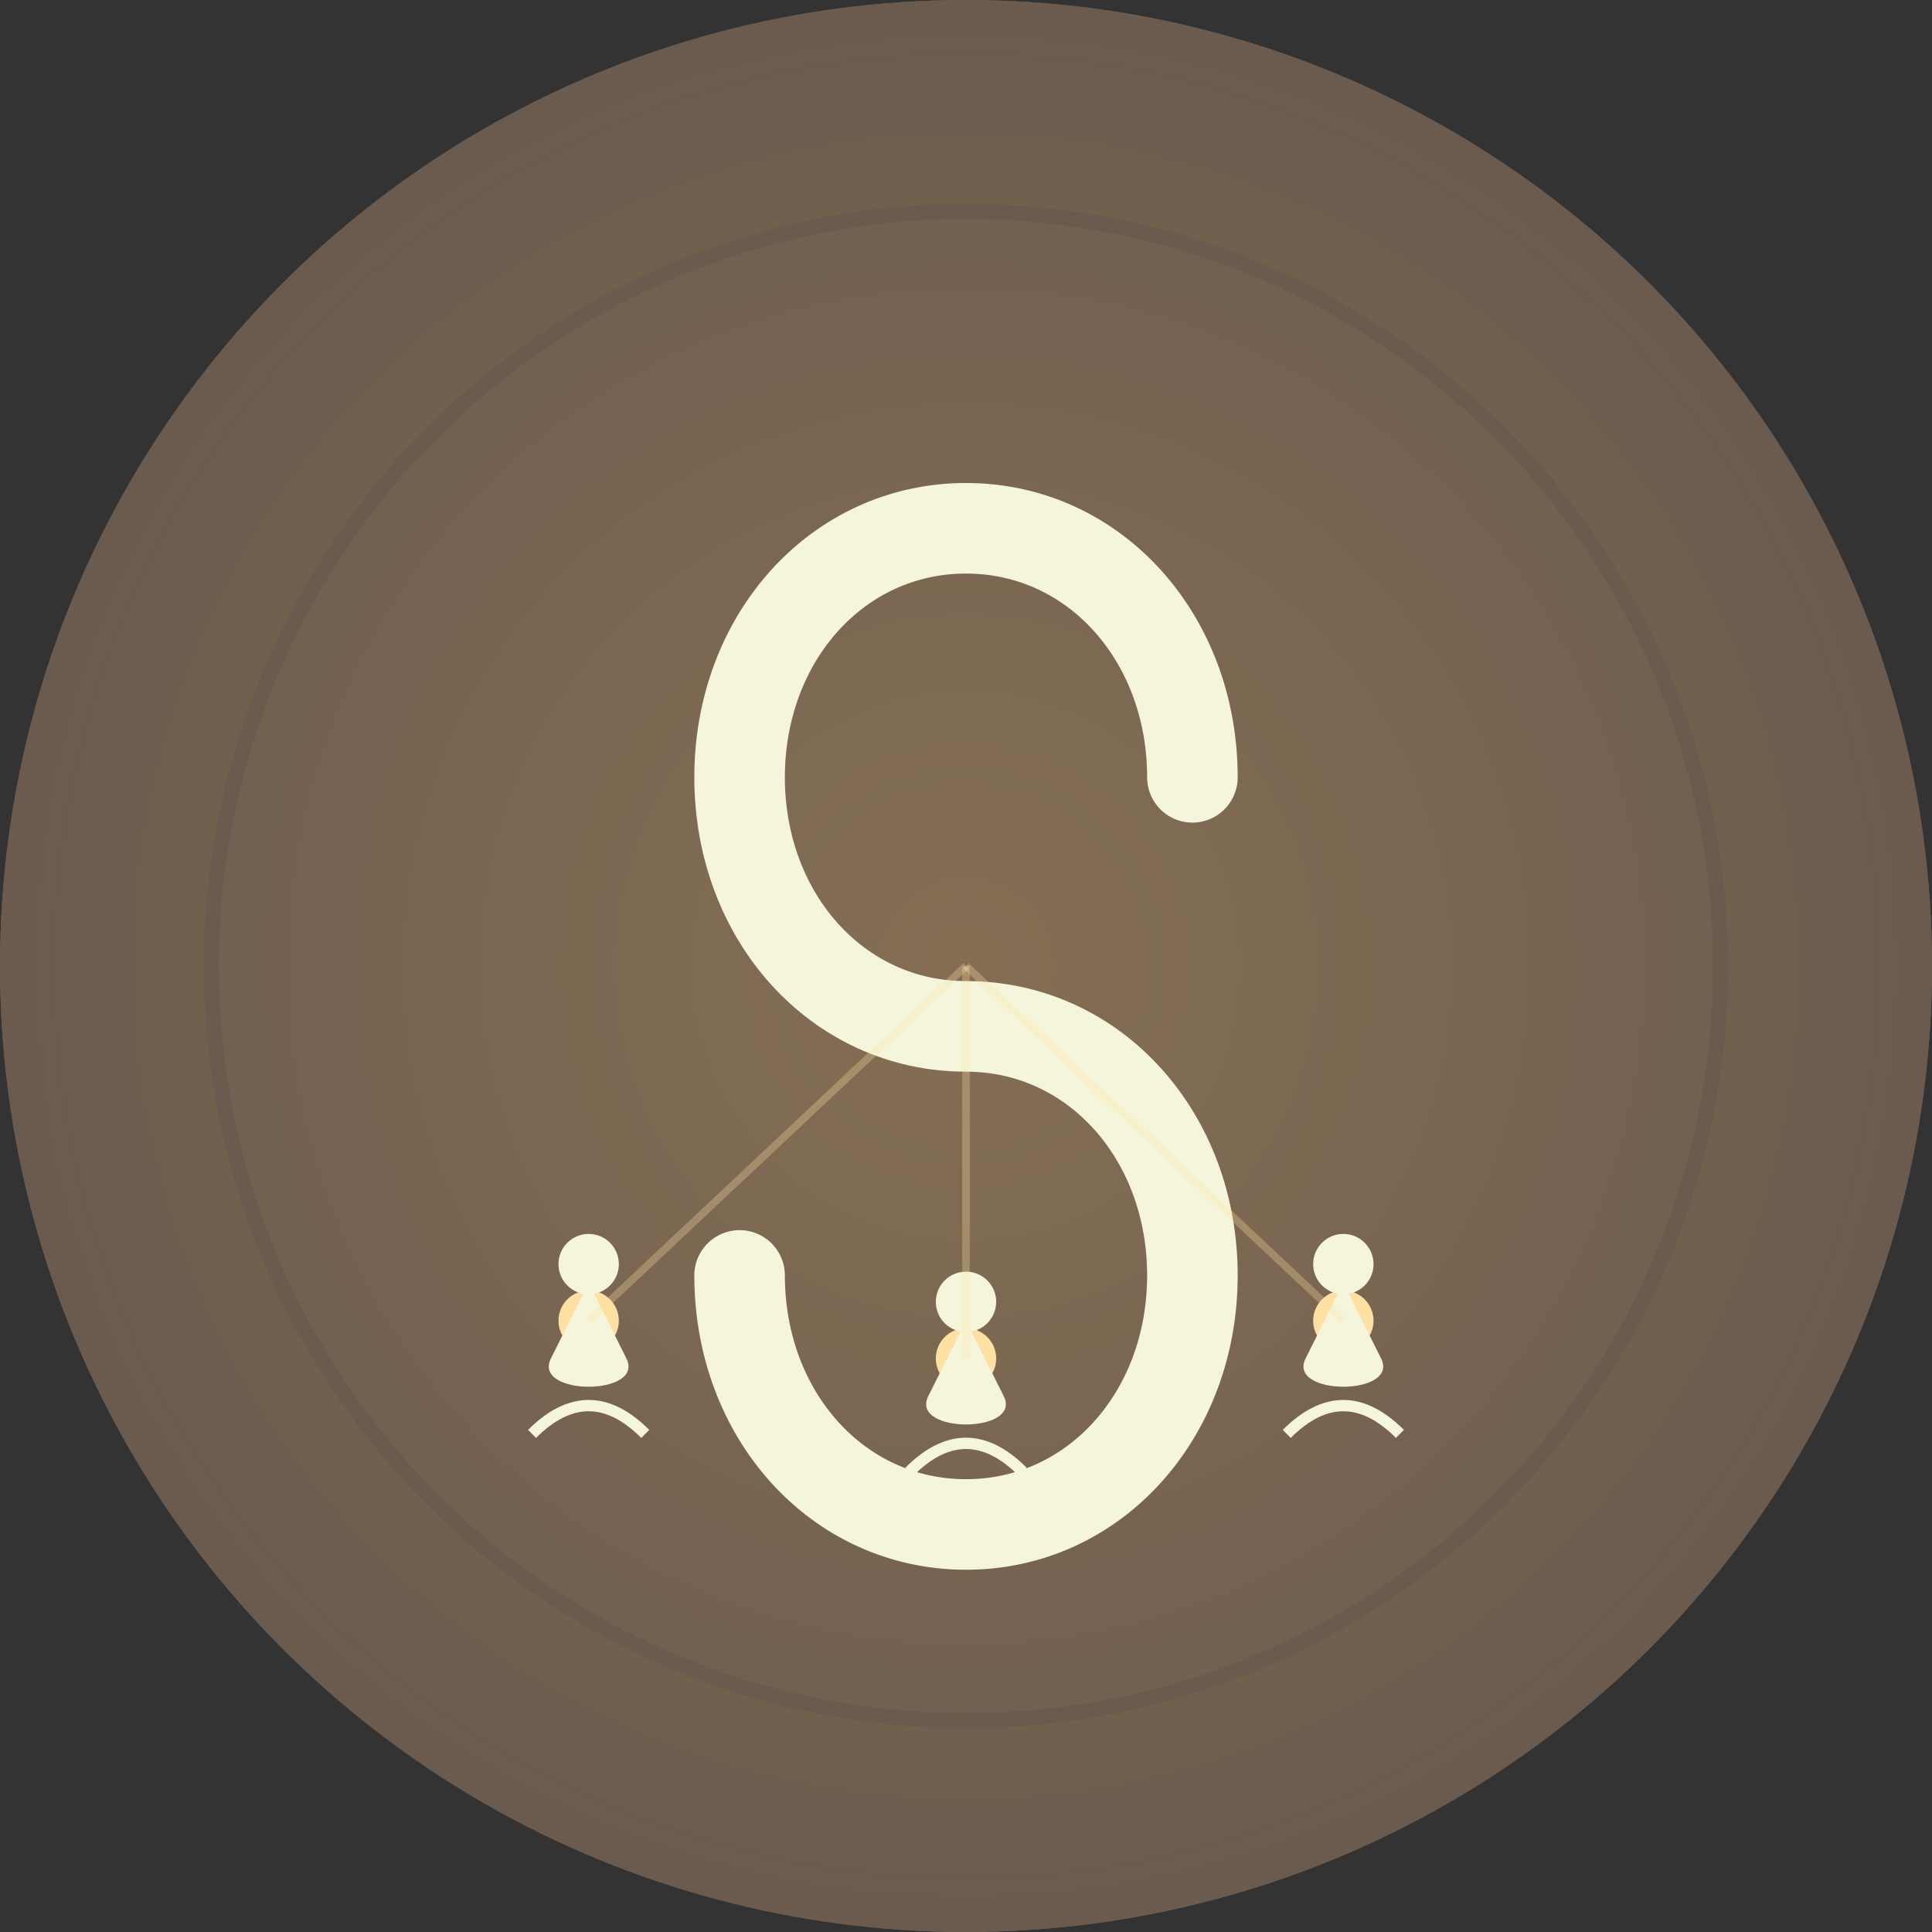 <?xml version="1.0" encoding="UTF-8"?>
<svg width="512" height="512" viewBox="0 0 512 512" xmlns="http://www.w3.org/2000/svg">
    <rect x="0" y="0" width="512" height="512" fill="#333333" stroke="none"/>
    <!-- Background circle -->
    <circle cx="256" cy="256" r="256" fill="#6B5B4E"/>
    
    <!-- Radial gradient overlay -->
    <circle cx="256" cy="256" r="256" fill="url(#radialGlow)"/>
    
    <!-- Dancing figures -->
    <g id="dancers">
        <!-- Figure 1 -->
        <g transform="translate(156, 380)">
            <circle class="light" cx="0" cy="-30" r="8" fill="#FFE0A3">
                <animate attributeName="opacity" values="0.5;1;0.5" dur="2s" repeatCount="indefinite"/>
            </circle>
            <path d="M-10,-20 C-15,-10 15,-10 10,-20 L0,-40 Z" fill="#F5F5DC"/>
            <circle cx="0" cy="-45" r="8" fill="#F5F5DC"/>
            <path d="M-15,0 Q0,-15 15,0" stroke="#F5F5DC" fill="none" stroke-width="3"/>
        </g>
        
        <!-- Figure 2 -->
        <g transform="translate(256, 390)">
            <circle class="light" cx="0" cy="-30" r="8" fill="#FFE0A3">
                <animate attributeName="opacity" values="1;0.5;1" dur="2s" repeatCount="indefinite"/>
            </circle>
            <path d="M-10,-20 C-15,-10 15,-10 10,-20 L0,-40 Z" fill="#F5F5DC"/>
            <circle cx="0" cy="-45" r="8" fill="#F5F5DC"/>
            <path d="M-15,0 Q0,-15 15,0" stroke="#F5F5DC" fill="none" stroke-width="3"/>
        </g>
        
        <!-- Figure 3 -->
        <g transform="translate(356, 380)">
            <circle class="light" cx="0" cy="-30" r="8" fill="#FFE0A3">
                <animate attributeName="opacity" values="0.5;1;0.5" dur="2s" repeatCount="indefinite"/>
            </circle>
            <path d="M-10,-20 C-15,-10 15,-10 10,-20 L0,-40 Z" fill="#F5F5DC"/>
            <circle cx="0" cy="-45" r="8" fill="#F5F5DC"/>
            <path d="M-15,0 Q0,-15 15,0" stroke="#F5F5DC" fill="none" stroke-width="3"/>
        </g>
    </g>
    
    <!-- Stylized "S" in the center -->
    <path d="M316,206 C316,169 290,140 256,140 C222,140 196,169 196,206 C196,243 222,272 256,272 C290,272 316,301 316,338 C316,375 290,404 256,404 C222,404 196,375 196,338" 
          stroke="#F5F5DC" 
          fill="none" 
          stroke-width="24"
          stroke-linecap="round">
        <animate attributeName="stroke-dasharray" from="0,1000" to="1000,1000" dur="2s" fill="freeze"/>
    </path>
    
    <!-- Light beams from the dancers -->
    <g>
        <path d="M156,350 L256,256" stroke="#FFE0A3" stroke-width="2" opacity="0.3">
            <animate attributeName="opacity" values="0.1;0.3;0.1" dur="3s" repeatCount="indefinite"/>
        </path>
        <path d="M256,360 L256,256" stroke="#FFE0A3" stroke-width="2" opacity="0.3">
            <animate attributeName="opacity" values="0.3;0.1;0.3" dur="3s" repeatCount="indefinite"/>
        </path>
        <path d="M356,350 L256,256" stroke="#FFE0A3" stroke-width="2" opacity="0.3">
            <animate attributeName="opacity" values="0.1;0.3;0.1" dur="3s" repeatCount="indefinite"/>
        </path>
    </g>
    
    <!-- Definitions -->
    <defs>
        <radialGradient id="radialGlow" cx="50%" cy="50%" r="50%" fx="50%" fy="50%">
            <stop offset="0%" style="stop-color:#8B7355;stop-opacity:0.8"/>
            <stop offset="100%" style="stop-color:#6B5B4E;stop-opacity:1"/>
        </radialGradient>
    </defs>
    
    <!-- Subtle rotating shine effect -->
    <g>
        <circle cx="256" cy="256" r="200" fill="none" stroke="url(#radialGlow)" stroke-width="4">
            <animateTransform attributeName="transform"
                          attributeType="XML"
                          type="rotate"
                          from="0 256 256"
                          to="360 256 256"
                          dur="20s"
                          repeatCount="indefinite"/>
        </circle>
    </g>
</svg> 